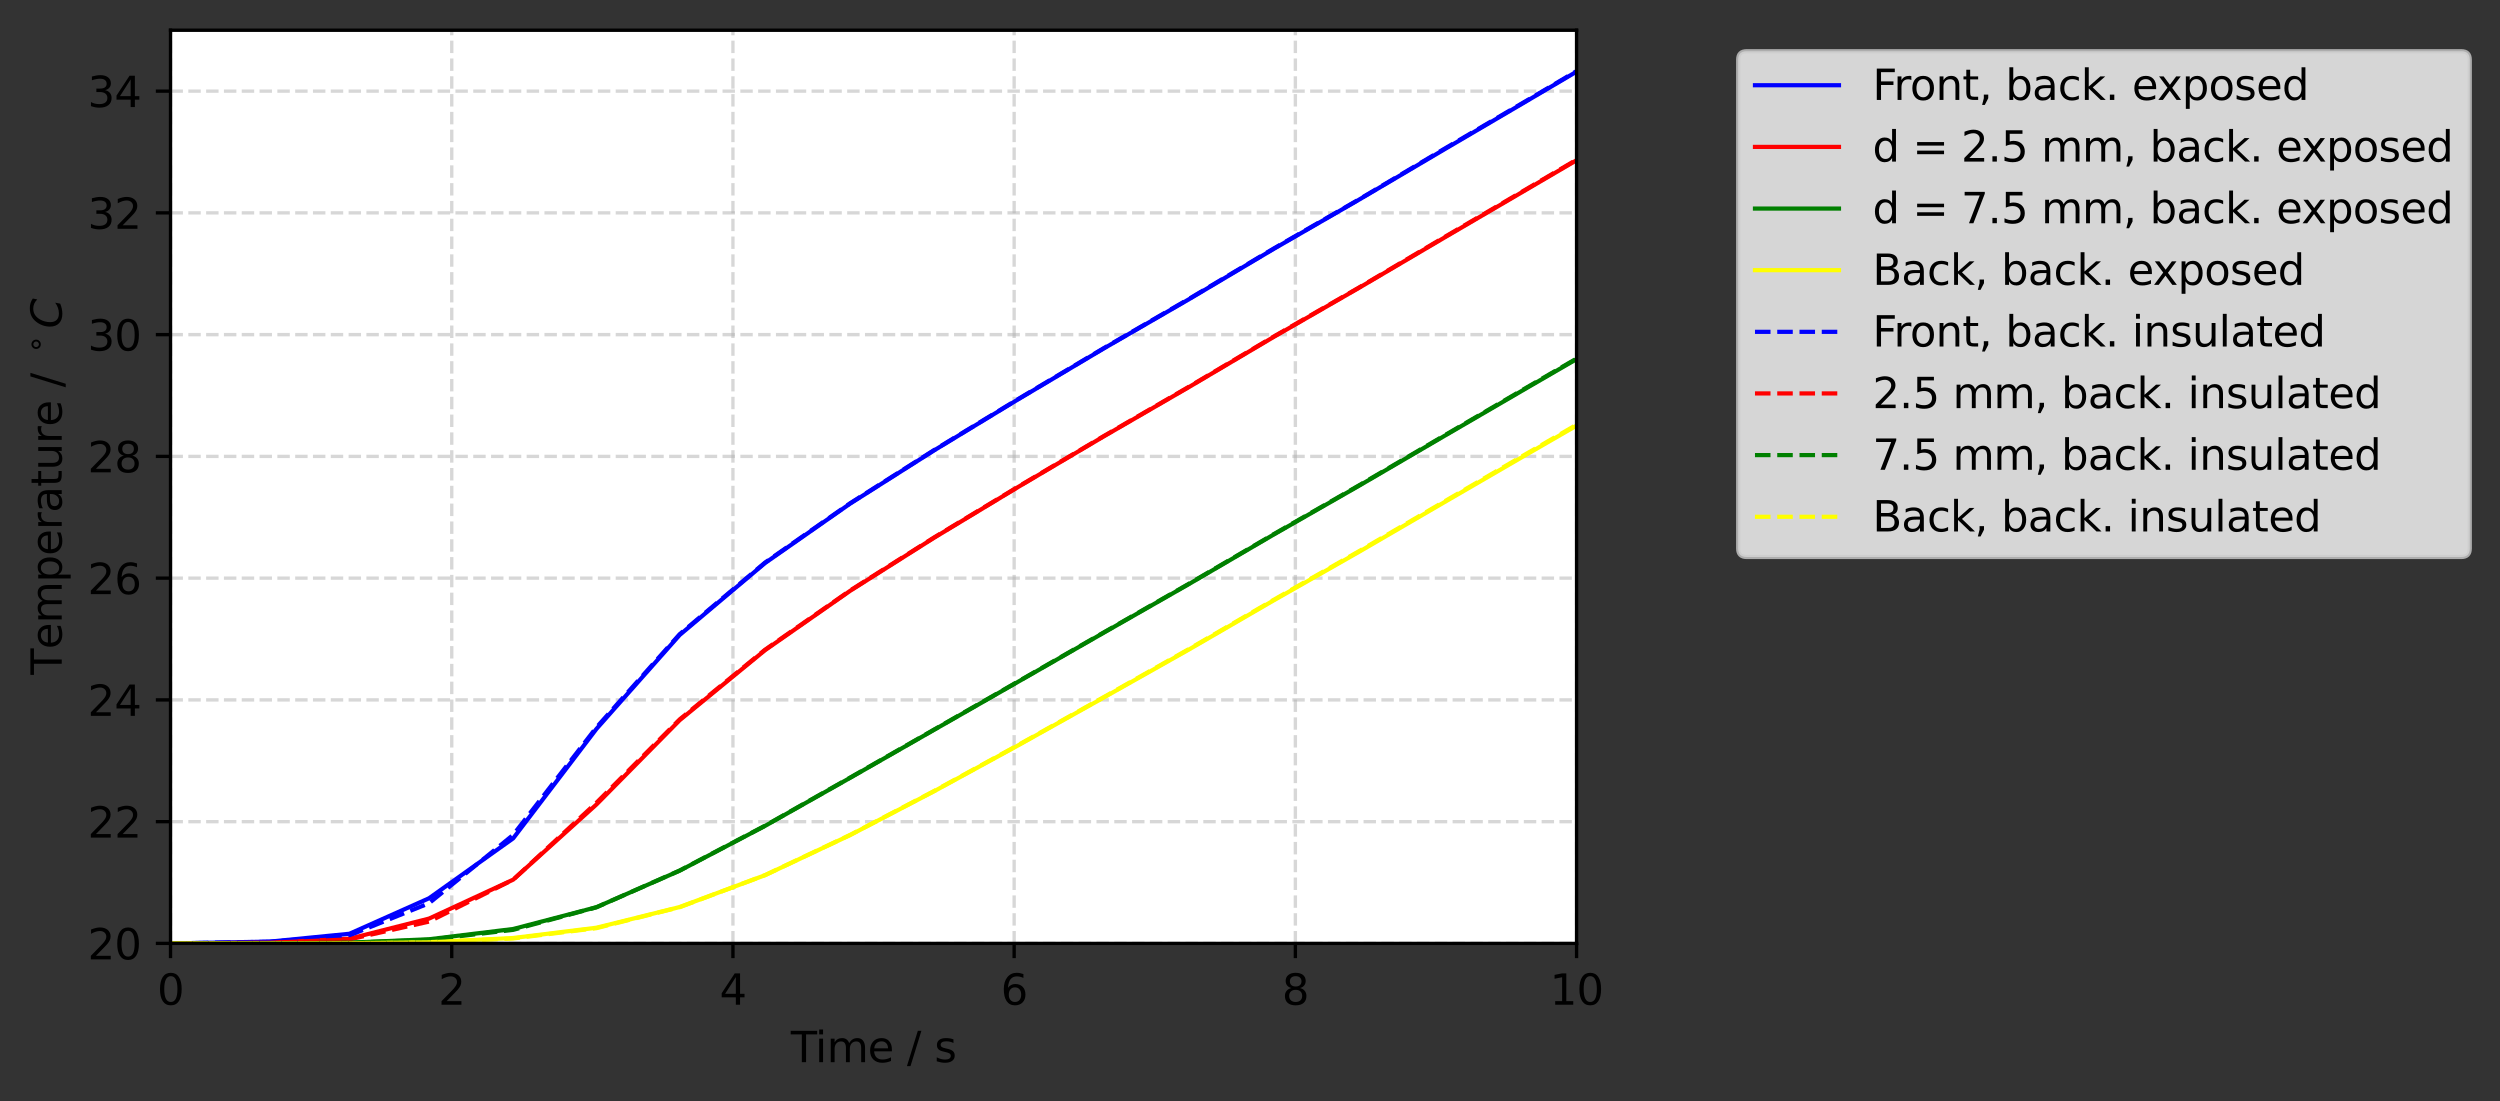 <?xml version="1.0" encoding="utf-8" standalone="no"?>
<!DOCTYPE svg PUBLIC "-//W3C//DTD SVG 1.1//EN"
  "http://www.w3.org/Graphics/SVG/1.1/DTD/svg11.dtd">
<svg height="262.196pt" version="1.1" viewBox="0 0 595.283 262.196" width="595.283pt" xmlns="http://www.w3.org/2000/svg" xmlns:xlink="http://www.w3.org/1999/xlink">
 <rect x="0" y="0" width="595.283" height="262.196" fill="#333333" stroke="none"/>
 <defs>
  <style type="text/css">*{stroke-linecap:butt;stroke-linejoin:round;}</style>
 </defs>
 <g id="figure_1">
  <g id="patch_1">
   <path d="M 0 262.196 
L 595.283 262.196 
L 595.283 0 
L 0 0 
z
" style="fill:none;"/>
  </g>
  <g id="axes_1">
   <g id="patch_2">
    <path d="M 40.603 224.64 
L 375.403 224.64 
L 375.403 7.2 
L 40.603 7.2 
z
" style="fill:#ffffff;"/>
   </g>
   <g id="matplotlib.axis_1">
    <g id="xtick_1">
     <g id="line2d_1">
      <path clip-path="url(#pbb35a863f5)" d="M 40.603 224.64 
L 40.603 7.2 
" style="fill:none;stroke:#b0b0b0;stroke-dasharray:2.96,1.28;stroke-dashoffset:0;stroke-opacity:0.5;stroke-width:0.8;"/>
     </g>
     <g id="line2d_2">
      <defs>
       <path d="M 0 0 
L 0 3.5 
" id="m1e51dae599" style="stroke:#000000;stroke-width:0.8;"/>
      </defs>
      <g>
       <use style="stroke:#000000;stroke-width:0.8;" x="40.603" xlink:href="#m1e51dae599" y="224.64"/>
      </g>
     </g>
     <g id="text_1">
      <!-- 0 -->
      <g transform="translate(37.422 239.238)scale(0.1 -0.1)">
       <defs>
        <path d="M 2034 4250 
Q 1547 4250 1301 3770 
Q 1056 3291 1056 2328 
Q 1056 1369 1301 889 
Q 1547 409 2034 409 
Q 2525 409 2770 889 
Q 3016 1369 3016 2328 
Q 3016 3291 2770 3770 
Q 2525 4250 2034 4250 
z
M 2034 4750 
Q 2819 4750 3233 4129 
Q 3647 3509 3647 2328 
Q 3647 1150 3233 529 
Q 2819 -91 2034 -91 
Q 1250 -91 836 529 
Q 422 1150 422 2328 
Q 422 3509 836 4129 
Q 1250 4750 2034 4750 
z
" id="DejaVuSans-30" transform="scale(0.016)"/>
       </defs>
       <use xlink:href="#DejaVuSans-30"/>
      </g>
     </g>
    </g>
    <g id="xtick_2">
     <g id="line2d_3">
      <path clip-path="url(#pbb35a863f5)" d="M 107.563 224.64 
L 107.563 7.2 
" style="fill:none;stroke:#b0b0b0;stroke-dasharray:2.96,1.28;stroke-dashoffset:0;stroke-opacity:0.5;stroke-width:0.8;"/>
     </g>
     <g id="line2d_4">
      <g>
       <use style="stroke:#000000;stroke-width:0.8;" x="107.563" xlink:href="#m1e51dae599" y="224.64"/>
      </g>
     </g>
     <g id="text_2">
      <!-- 2 -->
      <g transform="translate(104.382 239.238)scale(0.1 -0.1)">
       <defs>
        <path d="M 1228 531 
L 3431 531 
L 3431 0 
L 469 0 
L 469 531 
Q 828 903 1448 1529 
Q 2069 2156 2228 2338 
Q 2531 2678 2651 2914 
Q 2772 3150 2772 3378 
Q 2772 3750 2511 3984 
Q 2250 4219 1831 4219 
Q 1534 4219 1204 4116 
Q 875 4013 500 3803 
L 500 4441 
Q 881 4594 1212 4672 
Q 1544 4750 1819 4750 
Q 2544 4750 2975 4387 
Q 3406 4025 3406 3419 
Q 3406 3131 3298 2873 
Q 3191 2616 2906 2266 
Q 2828 2175 2409 1742 
Q 1991 1309 1228 531 
z
" id="DejaVuSans-32" transform="scale(0.016)"/>
       </defs>
       <use xlink:href="#DejaVuSans-32"/>
      </g>
     </g>
    </g>
    <g id="xtick_3">
     <g id="line2d_5">
      <path clip-path="url(#pbb35a863f5)" d="M 174.523 224.64 
L 174.523 7.2 
" style="fill:none;stroke:#b0b0b0;stroke-dasharray:2.96,1.28;stroke-dashoffset:0;stroke-opacity:0.5;stroke-width:0.8;"/>
     </g>
     <g id="line2d_6">
      <g>
       <use style="stroke:#000000;stroke-width:0.8;" x="174.523" xlink:href="#m1e51dae599" y="224.64"/>
      </g>
     </g>
     <g id="text_3">
      <!-- 4 -->
      <g transform="translate(171.342 239.238)scale(0.1 -0.1)">
       <defs>
        <path d="M 2419 4116 
L 825 1625 
L 2419 1625 
L 2419 4116 
z
M 2253 4666 
L 3047 4666 
L 3047 1625 
L 3713 1625 
L 3713 1100 
L 3047 1100 
L 3047 0 
L 2419 0 
L 2419 1100 
L 313 1100 
L 313 1709 
L 2253 4666 
z
" id="DejaVuSans-34" transform="scale(0.016)"/>
       </defs>
       <use xlink:href="#DejaVuSans-34"/>
      </g>
     </g>
    </g>
    <g id="xtick_4">
     <g id="line2d_7">
      <path clip-path="url(#pbb35a863f5)" d="M 241.483 224.64 
L 241.483 7.2 
" style="fill:none;stroke:#b0b0b0;stroke-dasharray:2.96,1.28;stroke-dashoffset:0;stroke-opacity:0.5;stroke-width:0.8;"/>
     </g>
     <g id="line2d_8">
      <g>
       <use style="stroke:#000000;stroke-width:0.8;" x="241.483" xlink:href="#m1e51dae599" y="224.64"/>
      </g>
     </g>
     <g id="text_4">
      <!-- 6 -->
      <g transform="translate(238.302 239.238)scale(0.1 -0.1)">
       <defs>
        <path d="M 2113 2584 
Q 1688 2584 1439 2293 
Q 1191 2003 1191 1497 
Q 1191 994 1439 701 
Q 1688 409 2113 409 
Q 2538 409 2786 701 
Q 3034 994 3034 1497 
Q 3034 2003 2786 2293 
Q 2538 2584 2113 2584 
z
M 3366 4563 
L 3366 3988 
Q 3128 4100 2886 4159 
Q 2644 4219 2406 4219 
Q 1781 4219 1451 3797 
Q 1122 3375 1075 2522 
Q 1259 2794 1537 2939 
Q 1816 3084 2150 3084 
Q 2853 3084 3261 2657 
Q 3669 2231 3669 1497 
Q 3669 778 3244 343 
Q 2819 -91 2113 -91 
Q 1303 -91 875 529 
Q 447 1150 447 2328 
Q 447 3434 972 4092 
Q 1497 4750 2381 4750 
Q 2619 4750 2861 4703 
Q 3103 4656 3366 4563 
z
" id="DejaVuSans-36" transform="scale(0.016)"/>
       </defs>
       <use xlink:href="#DejaVuSans-36"/>
      </g>
     </g>
    </g>
    <g id="xtick_5">
     <g id="line2d_9">
      <path clip-path="url(#pbb35a863f5)" d="M 308.443 224.64 
L 308.443 7.2 
" style="fill:none;stroke:#b0b0b0;stroke-dasharray:2.96,1.28;stroke-dashoffset:0;stroke-opacity:0.5;stroke-width:0.8;"/>
     </g>
     <g id="line2d_10">
      <g>
       <use style="stroke:#000000;stroke-width:0.8;" x="308.443" xlink:href="#m1e51dae599" y="224.64"/>
      </g>
     </g>
     <g id="text_5">
      <!-- 8 -->
      <g transform="translate(305.262 239.238)scale(0.1 -0.1)">
       <defs>
        <path d="M 2034 2216 
Q 1584 2216 1326 1975 
Q 1069 1734 1069 1313 
Q 1069 891 1326 650 
Q 1584 409 2034 409 
Q 2484 409 2743 651 
Q 3003 894 3003 1313 
Q 3003 1734 2745 1975 
Q 2488 2216 2034 2216 
z
M 1403 2484 
Q 997 2584 770 2862 
Q 544 3141 544 3541 
Q 544 4100 942 4425 
Q 1341 4750 2034 4750 
Q 2731 4750 3128 4425 
Q 3525 4100 3525 3541 
Q 3525 3141 3298 2862 
Q 3072 2584 2669 2484 
Q 3125 2378 3379 2068 
Q 3634 1759 3634 1313 
Q 3634 634 3220 271 
Q 2806 -91 2034 -91 
Q 1263 -91 848 271 
Q 434 634 434 1313 
Q 434 1759 690 2068 
Q 947 2378 1403 2484 
z
M 1172 3481 
Q 1172 3119 1398 2916 
Q 1625 2713 2034 2713 
Q 2441 2713 2670 2916 
Q 2900 3119 2900 3481 
Q 2900 3844 2670 4047 
Q 2441 4250 2034 4250 
Q 1625 4250 1398 4047 
Q 1172 3844 1172 3481 
z
" id="DejaVuSans-38" transform="scale(0.016)"/>
       </defs>
       <use xlink:href="#DejaVuSans-38"/>
      </g>
     </g>
    </g>
    <g id="xtick_6">
     <g id="line2d_11">
      <path clip-path="url(#pbb35a863f5)" d="M 375.403 224.64 
L 375.403 7.2 
" style="fill:none;stroke:#b0b0b0;stroke-dasharray:2.96,1.28;stroke-dashoffset:0;stroke-opacity:0.5;stroke-width:0.8;"/>
     </g>
     <g id="line2d_12">
      <g>
       <use style="stroke:#000000;stroke-width:0.8;" x="375.403" xlink:href="#m1e51dae599" y="224.64"/>
      </g>
     </g>
     <g id="text_6">
      <!-- 10 -->
      <g transform="translate(369.041 239.238)scale(0.1 -0.1)">
       <defs>
        <path d="M 794 531 
L 1825 531 
L 1825 4091 
L 703 3866 
L 703 4441 
L 1819 4666 
L 2450 4666 
L 2450 531 
L 3481 531 
L 3481 0 
L 794 0 
L 794 531 
z
" id="DejaVuSans-31" transform="scale(0.016)"/>
       </defs>
       <use xlink:href="#DejaVuSans-31"/>
       <use x="63.623" xlink:href="#DejaVuSans-30"/>
      </g>
     </g>
    </g>
    <g id="text_7">
     <!-- Time / s -->
     <g transform="translate(188.302 252.917)scale(0.1 -0.1)">
      <defs>
       <path d="M -19 4666 
L 3928 4666 
L 3928 4134 
L 2272 4134 
L 2272 0 
L 1638 0 
L 1638 4134 
L -19 4134 
L -19 4666 
z
" id="DejaVuSans-54" transform="scale(0.016)"/>
       <path d="M 603 3500 
L 1178 3500 
L 1178 0 
L 603 0 
L 603 3500 
z
M 603 4863 
L 1178 4863 
L 1178 4134 
L 603 4134 
L 603 4863 
z
" id="DejaVuSans-69" transform="scale(0.016)"/>
       <path d="M 3328 2828 
Q 3544 3216 3844 3400 
Q 4144 3584 4550 3584 
Q 5097 3584 5394 3201 
Q 5691 2819 5691 2113 
L 5691 0 
L 5113 0 
L 5113 2094 
Q 5113 2597 4934 2840 
Q 4756 3084 4391 3084 
Q 3944 3084 3684 2787 
Q 3425 2491 3425 1978 
L 3425 0 
L 2847 0 
L 2847 2094 
Q 2847 2600 2669 2842 
Q 2491 3084 2119 3084 
Q 1678 3084 1418 2786 
Q 1159 2488 1159 1978 
L 1159 0 
L 581 0 
L 581 3500 
L 1159 3500 
L 1159 2956 
Q 1356 3278 1631 3431 
Q 1906 3584 2284 3584 
Q 2666 3584 2933 3390 
Q 3200 3197 3328 2828 
z
" id="DejaVuSans-6d" transform="scale(0.016)"/>
       <path d="M 3597 1894 
L 3597 1613 
L 953 1613 
Q 991 1019 1311 708 
Q 1631 397 2203 397 
Q 2534 397 2845 478 
Q 3156 559 3463 722 
L 3463 178 
Q 3153 47 2828 -22 
Q 2503 -91 2169 -91 
Q 1331 -91 842 396 
Q 353 884 353 1716 
Q 353 2575 817 3079 
Q 1281 3584 2069 3584 
Q 2775 3584 3186 3129 
Q 3597 2675 3597 1894 
z
M 3022 2063 
Q 3016 2534 2758 2815 
Q 2500 3097 2075 3097 
Q 1594 3097 1305 2825 
Q 1016 2553 972 2059 
L 3022 2063 
z
" id="DejaVuSans-65" transform="scale(0.016)"/>
       <path id="DejaVuSans-20" transform="scale(0.016)"/>
       <path d="M 1625 4666 
L 2156 4666 
L 531 -594 
L 0 -594 
L 1625 4666 
z
" id="DejaVuSans-2f" transform="scale(0.016)"/>
       <path d="M 2834 3397 
L 2834 2853 
Q 2591 2978 2328 3040 
Q 2066 3103 1784 3103 
Q 1356 3103 1142 2972 
Q 928 2841 928 2578 
Q 928 2378 1081 2264 
Q 1234 2150 1697 2047 
L 1894 2003 
Q 2506 1872 2764 1633 
Q 3022 1394 3022 966 
Q 3022 478 2636 193 
Q 2250 -91 1575 -91 
Q 1294 -91 989 -36 
Q 684 19 347 128 
L 347 722 
Q 666 556 975 473 
Q 1284 391 1588 391 
Q 1994 391 2212 530 
Q 2431 669 2431 922 
Q 2431 1156 2273 1281 
Q 2116 1406 1581 1522 
L 1381 1569 
Q 847 1681 609 1914 
Q 372 2147 372 2553 
Q 372 3047 722 3315 
Q 1072 3584 1716 3584 
Q 2034 3584 2315 3537 
Q 2597 3491 2834 3397 
z
" id="DejaVuSans-73" transform="scale(0.016)"/>
      </defs>
      <use xlink:href="#DejaVuSans-54"/>
      <use x="57.959" xlink:href="#DejaVuSans-69"/>
      <use x="85.742" xlink:href="#DejaVuSans-6d"/>
      <use x="183.154" xlink:href="#DejaVuSans-65"/>
      <use x="244.678" xlink:href="#DejaVuSans-20"/>
      <use x="276.465" xlink:href="#DejaVuSans-2f"/>
      <use x="310.156" xlink:href="#DejaVuSans-20"/>
      <use x="341.943" xlink:href="#DejaVuSans-73"/>
     </g>
    </g>
   </g>
   <g id="matplotlib.axis_2">
    <g id="ytick_1">
     <g id="line2d_13">
      <path clip-path="url(#pbb35a863f5)" d="M 40.603 224.64 
L 375.403 224.64 
" style="fill:none;stroke:#b0b0b0;stroke-dasharray:2.96,1.28;stroke-dashoffset:0;stroke-opacity:0.5;stroke-width:0.8;"/>
     </g>
     <g id="line2d_14">
      <defs>
       <path d="M 0 0 
L -3.5 0 
" id="m63e947c298" style="stroke:#000000;stroke-width:0.8;"/>
      </defs>
      <g>
       <use style="stroke:#000000;stroke-width:0.8;" x="40.603" xlink:href="#m63e947c298" y="224.64"/>
      </g>
     </g>
     <g id="text_8">
      <!-- 20 -->
      <g transform="translate(20.878 228.439)scale(0.1 -0.1)">
       <use xlink:href="#DejaVuSans-32"/>
       <use x="63.623" xlink:href="#DejaVuSans-30"/>
      </g>
     </g>
    </g>
    <g id="ytick_2">
     <g id="line2d_15">
      <path clip-path="url(#pbb35a863f5)" d="M 40.603 195.648 
L 375.403 195.648 
" style="fill:none;stroke:#b0b0b0;stroke-dasharray:2.96,1.28;stroke-dashoffset:0;stroke-opacity:0.5;stroke-width:0.8;"/>
     </g>
     <g id="line2d_16">
      <g>
       <use style="stroke:#000000;stroke-width:0.8;" x="40.603" xlink:href="#m63e947c298" y="195.648"/>
      </g>
     </g>
     <g id="text_9">
      <!-- 22 -->
      <g transform="translate(20.878 199.447)scale(0.1 -0.1)">
       <use xlink:href="#DejaVuSans-32"/>
       <use x="63.623" xlink:href="#DejaVuSans-32"/>
      </g>
     </g>
    </g>
    <g id="ytick_3">
     <g id="line2d_17">
      <path clip-path="url(#pbb35a863f5)" d="M 40.603 166.656 
L 375.403 166.656 
" style="fill:none;stroke:#b0b0b0;stroke-dasharray:2.96,1.28;stroke-dashoffset:0;stroke-opacity:0.5;stroke-width:0.8;"/>
     </g>
     <g id="line2d_18">
      <g>
       <use style="stroke:#000000;stroke-width:0.8;" x="40.603" xlink:href="#m63e947c298" y="166.656"/>
      </g>
     </g>
     <g id="text_10">
      <!-- 24 -->
      <g transform="translate(20.878 170.455)scale(0.1 -0.1)">
       <use xlink:href="#DejaVuSans-32"/>
       <use x="63.623" xlink:href="#DejaVuSans-34"/>
      </g>
     </g>
    </g>
    <g id="ytick_4">
     <g id="line2d_19">
      <path clip-path="url(#pbb35a863f5)" d="M 40.603 137.664 
L 375.403 137.664 
" style="fill:none;stroke:#b0b0b0;stroke-dasharray:2.96,1.28;stroke-dashoffset:0;stroke-opacity:0.5;stroke-width:0.8;"/>
     </g>
     <g id="line2d_20">
      <g>
       <use style="stroke:#000000;stroke-width:0.8;" x="40.603" xlink:href="#m63e947c298" y="137.664"/>
      </g>
     </g>
     <g id="text_11">
      <!-- 26 -->
      <g transform="translate(20.878 141.463)scale(0.1 -0.1)">
       <use xlink:href="#DejaVuSans-32"/>
       <use x="63.623" xlink:href="#DejaVuSans-36"/>
      </g>
     </g>
    </g>
    <g id="ytick_5">
     <g id="line2d_21">
      <path clip-path="url(#pbb35a863f5)" d="M 40.603 108.672 
L 375.403 108.672 
" style="fill:none;stroke:#b0b0b0;stroke-dasharray:2.96,1.28;stroke-dashoffset:0;stroke-opacity:0.5;stroke-width:0.8;"/>
     </g>
     <g id="line2d_22">
      <g>
       <use style="stroke:#000000;stroke-width:0.8;" x="40.603" xlink:href="#m63e947c298" y="108.672"/>
      </g>
     </g>
     <g id="text_12">
      <!-- 28 -->
      <g transform="translate(20.878 112.471)scale(0.1 -0.1)">
       <use xlink:href="#DejaVuSans-32"/>
       <use x="63.623" xlink:href="#DejaVuSans-38"/>
      </g>
     </g>
    </g>
    <g id="ytick_6">
     <g id="line2d_23">
      <path clip-path="url(#pbb35a863f5)" d="M 40.603 79.68 
L 375.403 79.68 
" style="fill:none;stroke:#b0b0b0;stroke-dasharray:2.96,1.28;stroke-dashoffset:0;stroke-opacity:0.5;stroke-width:0.8;"/>
     </g>
     <g id="line2d_24">
      <g>
       <use style="stroke:#000000;stroke-width:0.8;" x="40.603" xlink:href="#m63e947c298" y="79.68"/>
      </g>
     </g>
     <g id="text_13">
      <!-- 30 -->
      <g transform="translate(20.878 83.479)scale(0.1 -0.1)">
       <defs>
        <path d="M 2597 2516 
Q 3050 2419 3304 2112 
Q 3559 1806 3559 1356 
Q 3559 666 3084 287 
Q 2609 -91 1734 -91 
Q 1441 -91 1130 -33 
Q 819 25 488 141 
L 488 750 
Q 750 597 1062 519 
Q 1375 441 1716 441 
Q 2309 441 2620 675 
Q 2931 909 2931 1356 
Q 2931 1769 2642 2001 
Q 2353 2234 1838 2234 
L 1294 2234 
L 1294 2753 
L 1863 2753 
Q 2328 2753 2575 2939 
Q 2822 3125 2822 3475 
Q 2822 3834 2567 4026 
Q 2313 4219 1838 4219 
Q 1578 4219 1281 4162 
Q 984 4106 628 3988 
L 628 4550 
Q 988 4650 1302 4700 
Q 1616 4750 1894 4750 
Q 2613 4750 3031 4423 
Q 3450 4097 3450 3541 
Q 3450 3153 3228 2886 
Q 3006 2619 2597 2516 
z
" id="DejaVuSans-33" transform="scale(0.016)"/>
       </defs>
       <use xlink:href="#DejaVuSans-33"/>
       <use x="63.623" xlink:href="#DejaVuSans-30"/>
      </g>
     </g>
    </g>
    <g id="ytick_7">
     <g id="line2d_25">
      <path clip-path="url(#pbb35a863f5)" d="M 40.603 50.688 
L 375.403 50.688 
" style="fill:none;stroke:#b0b0b0;stroke-dasharray:2.96,1.28;stroke-dashoffset:0;stroke-opacity:0.5;stroke-width:0.8;"/>
     </g>
     <g id="line2d_26">
      <g>
       <use style="stroke:#000000;stroke-width:0.8;" x="40.603" xlink:href="#m63e947c298" y="50.688"/>
      </g>
     </g>
     <g id="text_14">
      <!-- 32 -->
      <g transform="translate(20.878 54.487)scale(0.1 -0.1)">
       <use xlink:href="#DejaVuSans-33"/>
       <use x="63.623" xlink:href="#DejaVuSans-32"/>
      </g>
     </g>
    </g>
    <g id="ytick_8">
     <g id="line2d_27">
      <path clip-path="url(#pbb35a863f5)" d="M 40.603 21.696 
L 375.403 21.696 
" style="fill:none;stroke:#b0b0b0;stroke-dasharray:2.96,1.28;stroke-dashoffset:0;stroke-opacity:0.5;stroke-width:0.8;"/>
     </g>
     <g id="line2d_28">
      <g>
       <use style="stroke:#000000;stroke-width:0.8;" x="40.603" xlink:href="#m63e947c298" y="21.696"/>
      </g>
     </g>
     <g id="text_15">
      <!-- 34 -->
      <g transform="translate(20.878 25.495)scale(0.1 -0.1)">
       <use xlink:href="#DejaVuSans-33"/>
       <use x="63.623" xlink:href="#DejaVuSans-34"/>
      </g>
     </g>
    </g>
    <g id="text_16">
     <!-- Temperature / $^\circ C$ -->
     <g transform="translate(14.778 160.67)rotate(-90)scale(0.1 -0.1)">
      <defs>
       <path d="M 1159 525 
L 1159 -1331 
L 581 -1331 
L 581 3500 
L 1159 3500 
L 1159 2969 
Q 1341 3281 1617 3432 
Q 1894 3584 2278 3584 
Q 2916 3584 3314 3078 
Q 3713 2572 3713 1747 
Q 3713 922 3314 415 
Q 2916 -91 2278 -91 
Q 1894 -91 1617 61 
Q 1341 213 1159 525 
z
M 3116 1747 
Q 3116 2381 2855 2742 
Q 2594 3103 2138 3103 
Q 1681 3103 1420 2742 
Q 1159 2381 1159 1747 
Q 1159 1113 1420 752 
Q 1681 391 2138 391 
Q 2594 391 2855 752 
Q 3116 1113 3116 1747 
z
" id="DejaVuSans-70" transform="scale(0.016)"/>
       <path d="M 2631 2963 
Q 2534 3019 2420 3045 
Q 2306 3072 2169 3072 
Q 1681 3072 1420 2755 
Q 1159 2438 1159 1844 
L 1159 0 
L 581 0 
L 581 3500 
L 1159 3500 
L 1159 2956 
Q 1341 3275 1631 3429 
Q 1922 3584 2338 3584 
Q 2397 3584 2469 3576 
Q 2541 3569 2628 3553 
L 2631 2963 
z
" id="DejaVuSans-72" transform="scale(0.016)"/>
       <path d="M 2194 1759 
Q 1497 1759 1228 1600 
Q 959 1441 959 1056 
Q 959 750 1161 570 
Q 1363 391 1709 391 
Q 2188 391 2477 730 
Q 2766 1069 2766 1631 
L 2766 1759 
L 2194 1759 
z
M 3341 1997 
L 3341 0 
L 2766 0 
L 2766 531 
Q 2569 213 2275 61 
Q 1981 -91 1556 -91 
Q 1019 -91 701 211 
Q 384 513 384 1019 
Q 384 1609 779 1909 
Q 1175 2209 1959 2209 
L 2766 2209 
L 2766 2266 
Q 2766 2663 2505 2880 
Q 2244 3097 1772 3097 
Q 1472 3097 1187 3025 
Q 903 2953 641 2809 
L 641 3341 
Q 956 3463 1253 3523 
Q 1550 3584 1831 3584 
Q 2591 3584 2966 3190 
Q 3341 2797 3341 1997 
z
" id="DejaVuSans-61" transform="scale(0.016)"/>
       <path d="M 1172 4494 
L 1172 3500 
L 2356 3500 
L 2356 3053 
L 1172 3053 
L 1172 1153 
Q 1172 725 1289 603 
Q 1406 481 1766 481 
L 2356 481 
L 2356 0 
L 1766 0 
Q 1100 0 847 248 
Q 594 497 594 1153 
L 594 3053 
L 172 3053 
L 172 3500 
L 594 3500 
L 594 4494 
L 1172 4494 
z
" id="DejaVuSans-74" transform="scale(0.016)"/>
       <path d="M 544 1381 
L 544 3500 
L 1119 3500 
L 1119 1403 
Q 1119 906 1312 657 
Q 1506 409 1894 409 
Q 2359 409 2629 706 
Q 2900 1003 2900 1516 
L 2900 3500 
L 3475 3500 
L 3475 0 
L 2900 0 
L 2900 538 
Q 2691 219 2414 64 
Q 2138 -91 1772 -91 
Q 1169 -91 856 284 
Q 544 659 544 1381 
z
M 1991 3584 
L 1991 3584 
z
" id="DejaVuSans-75" transform="scale(0.016)"/>
       <path d="M 2000 2619 
Q 1750 2619 1578 2445 
Q 1406 2272 1406 2022 
Q 1406 1775 1578 1605 
Q 1750 1435 2000 1435 
Q 2250 1435 2422 1605 
Q 2594 1775 2594 2022 
Q 2594 2269 2420 2444 
Q 2247 2619 2000 2619 
z
M 2000 3022 
Q 2200 3022 2384 2945 
Q 2569 2869 2703 2725 
Q 2847 2585 2919 2406 
Q 2991 2228 2991 2022 
Q 2991 1610 2702 1324 
Q 2413 1038 1994 1038 
Q 1572 1038 1290 1319 
Q 1009 1600 1009 2022 
Q 1009 2441 1296 2731 
Q 1584 3022 2000 3022 
z
" id="DejaVuSans-2218" transform="scale(0.016)"/>
       <path d="M 4447 4306 
L 4319 3641 
Q 4019 3944 3683 4091 
Q 3347 4238 2956 4238 
Q 2422 4238 2017 3981 
Q 1613 3725 1319 3200 
Q 1131 2863 1032 2486 
Q 934 2109 934 1728 
Q 934 1091 1264 756 
Q 1594 422 2222 422 
Q 2656 422 3056 561 
Q 3456 700 3834 978 
L 3688 231 
Q 3316 72 2936 -9 
Q 2556 -91 2175 -91 
Q 1278 -91 773 396 
Q 269 884 269 1753 
Q 269 2309 461 2846 
Q 653 3384 1013 3828 
Q 1394 4300 1883 4525 
Q 2372 4750 3022 4750 
Q 3422 4750 3780 4639 
Q 4138 4528 4447 4306 
z
" id="DejaVuSans-Oblique-43" transform="scale(0.016)"/>
      </defs>
      <use transform="translate(0 0.781)" xlink:href="#DejaVuSans-54"/>
      <use transform="translate(61.084 0.781)" xlink:href="#DejaVuSans-65"/>
      <use transform="translate(122.607 0.781)" xlink:href="#DejaVuSans-6d"/>
      <use transform="translate(220.02 0.781)" xlink:href="#DejaVuSans-70"/>
      <use transform="translate(283.496 0.781)" xlink:href="#DejaVuSans-65"/>
      <use transform="translate(345.02 0.781)" xlink:href="#DejaVuSans-72"/>
      <use transform="translate(386.133 0.781)" xlink:href="#DejaVuSans-61"/>
      <use transform="translate(447.412 0.781)" xlink:href="#DejaVuSans-74"/>
      <use transform="translate(486.621 0.781)" xlink:href="#DejaVuSans-75"/>
      <use transform="translate(550 0.781)" xlink:href="#DejaVuSans-72"/>
      <use transform="translate(591.113 0.781)" xlink:href="#DejaVuSans-65"/>
      <use transform="translate(652.637 0.781)" xlink:href="#DejaVuSans-20"/>
      <use transform="translate(684.424 0.781)" xlink:href="#DejaVuSans-2f"/>
      <use transform="translate(718.115 0.781)" xlink:href="#DejaVuSans-20"/>
      <use transform="translate(764.497 39.062)scale(0.7)" xlink:href="#DejaVuSans-2218"/>
      <use transform="translate(824.688 0.781)" xlink:href="#DejaVuSans-Oblique-43"/>
     </g>
    </g>
   </g>
   <g id="line2d_29">
    <path clip-path="url(#pbb35a863f5)" d="M 40.603 224.64 
L 64.277 224.205 
L 83.216 222.338 
L 102.155 213.888 
L 122.195 199.621 
L 142.021 173.563 
L 161.83 151.202 
L 182.161 134.072 
L 202.431 119.915 
L 222.347 107.29 
L 242.416 95.1 
L 262.639 83.081 
L 283.198 71.201 
L 303.218 59.305 
L 323.609 47.539 
L 343.837 35.614 
L 363.576 24.032 
L 383.314 12.389 
" style="fill:none;stroke:#0000ff;stroke-linecap:square;"/>
   </g>
   <g id="line2d_30">
    <path clip-path="url(#pbb35a863f5)" d="M 40.603 224.64 
L 64.277 224.462 
L 83.216 223.522 
L 102.155 218.727 
L 122.195 209.458 
L 142.021 191.557 
L 161.83 171.498 
L 182.161 154.821 
L 202.431 140.683 
L 222.347 128.09 
L 242.416 115.97 
L 262.639 104.016 
L 283.198 92.11 
L 303.218 80.268 
L 323.609 68.533 
L 343.837 56.626 
L 363.576 45.082 
L 383.314 33.515 
" style="fill:none;stroke:#ff0000;stroke-linecap:square;"/>
   </g>
   <g id="line2d_31">
    <path clip-path="url(#pbb35a863f5)" d="M 40.603 224.64 
L 64.277 224.622 
L 83.216 224.464 
L 102.155 223.649 
L 122.195 221.202 
L 142.021 216.014 
L 161.83 207.327 
L 182.161 196.665 
L 202.431 185.211 
L 222.347 173.822 
L 242.416 162.343 
L 262.639 150.758 
L 283.198 139.016 
L 303.218 127.322 
L 323.609 115.661 
L 343.837 103.852 
L 363.576 92.364 
L 383.314 80.924 
" style="fill:none;stroke:#008000;stroke-linecap:square;"/>
   </g>
   <g id="line2d_32">
    <path clip-path="url(#pbb35a863f5)" d="M 40.603 224.64 
L 64.277 224.637 
L 83.216 224.591 
L 102.155 224.341 
L 122.195 223.347 
L 142.021 220.899 
L 161.83 215.978 
L 182.161 208.396 
L 202.431 198.844 
L 222.347 188.451 
L 242.416 177.492 
L 262.639 166.188 
L 283.198 154.602 
L 303.218 142.995 
L 323.609 131.391 
L 343.837 119.628 
L 363.576 108.174 
L 383.314 96.773 
" style="fill:none;stroke:#ffff00;stroke-linecap:square;"/>
   </g>
   <g id="line2d_33">
    <path clip-path="url(#pbb35a863f5)" d="M 40.603 224.64 
L 64.277 224.239 
L 83.216 222.727 
L 102.155 215.075 
L 122.195 198.8 
L 142.021 173.204 
L 161.83 151.011 
L 182.161 133.956 
L 202.431 119.827 
L 222.347 107.214 
L 242.416 95.027 
L 262.639 83.007 
L 283.198 71.111 
L 303.218 59.214 
L 323.609 47.469 
L 343.837 35.474 
L 363.576 23.922 
L 383.314 12.254 
" style="fill:none;stroke:#0000ff;stroke-dasharray:3.7,1.6;stroke-dashoffset:0;"/>
   </g>
   <g id="line2d_34">
    <path clip-path="url(#pbb35a863f5)" d="M 40.603 224.64 
L 64.277 224.473 
L 83.216 223.685 
L 102.155 219.448 
L 122.195 209.469 
L 142.021 191.134 
L 161.83 171.3 
L 182.161 154.705 
L 202.431 140.596 
L 222.347 128.017 
L 242.416 115.901 
L 262.639 103.94 
L 283.198 92.03 
L 303.218 80.177 
L 323.609 68.454 
L 343.837 56.511 
L 363.576 44.958 
L 383.314 33.392 
" style="fill:none;stroke:#ff0000;stroke-dasharray:3.7,1.6;stroke-dashoffset:0;"/>
   </g>
   <g id="line2d_35">
    <path clip-path="url(#pbb35a863f5)" d="M 40.603 224.64 
L 64.277 224.623 
L 83.216 224.484 
L 102.155 223.778 
L 122.195 221.412 
L 142.021 216.04 
L 161.83 207.289 
L 182.161 196.612 
L 202.431 185.153 
L 222.347 173.761 
L 242.416 162.277 
L 262.639 150.685 
L 283.198 138.936 
L 303.218 127.232 
L 323.609 115.562 
L 343.837 103.742 
L 363.576 92.235 
L 383.314 80.783 
" style="fill:none;stroke:#008000;stroke-dasharray:3.7,1.6;stroke-dashoffset:0;"/>
   </g>
   <g id="line2d_36">
    <path clip-path="url(#pbb35a863f5)" d="M 40.603 224.64 
L 64.277 224.637 
L 83.216 224.596 
L 102.155 224.379 
L 122.195 223.466 
L 142.021 221.01 
L 161.83 216.02 
L 182.161 208.385 
L 202.431 198.8 
L 222.347 188.385 
L 242.416 177.408 
L 262.639 166.088 
L 283.198 154.484 
L 303.218 142.859 
L 323.609 131.235 
L 343.837 119.452 
L 363.576 107.974 
L 383.314 96.548 
" style="fill:none;stroke:#ffff00;stroke-dasharray:3.7,1.6;stroke-dashoffset:0;"/>
   </g>
   <g id="patch_3">
    <path d="M 40.603 224.64 
L 40.603 7.2 
" style="fill:none;stroke:#000000;stroke-linecap:square;stroke-linejoin:miter;stroke-width:0.8;"/>
   </g>
   <g id="patch_4">
    <path d="M 375.403 224.64 
L 375.403 7.2 
" style="fill:none;stroke:#000000;stroke-linecap:square;stroke-linejoin:miter;stroke-width:0.8;"/>
   </g>
   <g id="patch_5">
    <path d="M 40.603 224.64 
L 375.403 224.64 
" style="fill:none;stroke:#000000;stroke-linecap:square;stroke-linejoin:miter;stroke-width:0.8;"/>
   </g>
   <g id="patch_6">
    <path d="M 40.603 7.2 
L 375.403 7.2 
" style="fill:none;stroke:#000000;stroke-linecap:square;stroke-linejoin:miter;stroke-width:0.8;"/>
   </g>
   <g id="legend_1">
    <g id="patch_7">
     <path d="M 415.883 132.625 
L 586.083 132.625 
Q 588.083 132.625 588.083 130.625 
L 588.083 14.2 
Q 588.083 12.2 586.083 12.2 
L 415.883 12.2 
Q 413.883 12.2 413.883 14.2 
L 413.883 130.625 
Q 413.883 132.625 415.883 132.625 
z
" style="fill:#ffffff;opacity:0.8;stroke:#cccccc;stroke-linejoin:miter;"/>
    </g>
    <g id="line2d_37">
     <path d="M 417.883 20.298 
L 437.883 20.298 
" style="fill:none;stroke:#0000ff;stroke-linecap:square;"/>
    </g>
    <g id="line2d_38"/>
    <g id="text_17">
     <!-- Front, back. exposed -->
     <g transform="translate(445.883 23.798)scale(0.1 -0.1)">
      <defs>
       <path d="M 628 4666 
L 3309 4666 
L 3309 4134 
L 1259 4134 
L 1259 2759 
L 3109 2759 
L 3109 2228 
L 1259 2228 
L 1259 0 
L 628 0 
L 628 4666 
z
" id="DejaVuSans-46" transform="scale(0.016)"/>
       <path d="M 1959 3097 
Q 1497 3097 1228 2736 
Q 959 2375 959 1747 
Q 959 1119 1226 758 
Q 1494 397 1959 397 
Q 2419 397 2687 759 
Q 2956 1122 2956 1747 
Q 2956 2369 2687 2733 
Q 2419 3097 1959 3097 
z
M 1959 3584 
Q 2709 3584 3137 3096 
Q 3566 2609 3566 1747 
Q 3566 888 3137 398 
Q 2709 -91 1959 -91 
Q 1206 -91 779 398 
Q 353 888 353 1747 
Q 353 2609 779 3096 
Q 1206 3584 1959 3584 
z
" id="DejaVuSans-6f" transform="scale(0.016)"/>
       <path d="M 3513 2113 
L 3513 0 
L 2938 0 
L 2938 2094 
Q 2938 2591 2744 2837 
Q 2550 3084 2163 3084 
Q 1697 3084 1428 2787 
Q 1159 2491 1159 1978 
L 1159 0 
L 581 0 
L 581 3500 
L 1159 3500 
L 1159 2956 
Q 1366 3272 1645 3428 
Q 1925 3584 2291 3584 
Q 2894 3584 3203 3211 
Q 3513 2838 3513 2113 
z
" id="DejaVuSans-6e" transform="scale(0.016)"/>
       <path d="M 750 794 
L 1409 794 
L 1409 256 
L 897 -744 
L 494 -744 
L 750 256 
L 750 794 
z
" id="DejaVuSans-2c" transform="scale(0.016)"/>
       <path d="M 3116 1747 
Q 3116 2381 2855 2742 
Q 2594 3103 2138 3103 
Q 1681 3103 1420 2742 
Q 1159 2381 1159 1747 
Q 1159 1113 1420 752 
Q 1681 391 2138 391 
Q 2594 391 2855 752 
Q 3116 1113 3116 1747 
z
M 1159 2969 
Q 1341 3281 1617 3432 
Q 1894 3584 2278 3584 
Q 2916 3584 3314 3078 
Q 3713 2572 3713 1747 
Q 3713 922 3314 415 
Q 2916 -91 2278 -91 
Q 1894 -91 1617 61 
Q 1341 213 1159 525 
L 1159 0 
L 581 0 
L 581 4863 
L 1159 4863 
L 1159 2969 
z
" id="DejaVuSans-62" transform="scale(0.016)"/>
       <path d="M 3122 3366 
L 3122 2828 
Q 2878 2963 2633 3030 
Q 2388 3097 2138 3097 
Q 1578 3097 1268 2742 
Q 959 2388 959 1747 
Q 959 1106 1268 751 
Q 1578 397 2138 397 
Q 2388 397 2633 464 
Q 2878 531 3122 666 
L 3122 134 
Q 2881 22 2623 -34 
Q 2366 -91 2075 -91 
Q 1284 -91 818 406 
Q 353 903 353 1747 
Q 353 2603 823 3093 
Q 1294 3584 2113 3584 
Q 2378 3584 2631 3529 
Q 2884 3475 3122 3366 
z
" id="DejaVuSans-63" transform="scale(0.016)"/>
       <path d="M 581 4863 
L 1159 4863 
L 1159 1991 
L 2875 3500 
L 3609 3500 
L 1753 1863 
L 3688 0 
L 2938 0 
L 1159 1709 
L 1159 0 
L 581 0 
L 581 4863 
z
" id="DejaVuSans-6b" transform="scale(0.016)"/>
       <path d="M 684 794 
L 1344 794 
L 1344 0 
L 684 0 
L 684 794 
z
" id="DejaVuSans-2e" transform="scale(0.016)"/>
       <path d="M 3513 3500 
L 2247 1797 
L 3578 0 
L 2900 0 
L 1881 1375 
L 863 0 
L 184 0 
L 1544 1831 
L 300 3500 
L 978 3500 
L 1906 2253 
L 2834 3500 
L 3513 3500 
z
" id="DejaVuSans-78" transform="scale(0.016)"/>
       <path d="M 2906 2969 
L 2906 4863 
L 3481 4863 
L 3481 0 
L 2906 0 
L 2906 525 
Q 2725 213 2448 61 
Q 2172 -91 1784 -91 
Q 1150 -91 751 415 
Q 353 922 353 1747 
Q 353 2572 751 3078 
Q 1150 3584 1784 3584 
Q 2172 3584 2448 3432 
Q 2725 3281 2906 2969 
z
M 947 1747 
Q 947 1113 1208 752 
Q 1469 391 1925 391 
Q 2381 391 2643 752 
Q 2906 1113 2906 1747 
Q 2906 2381 2643 2742 
Q 2381 3103 1925 3103 
Q 1469 3103 1208 2742 
Q 947 2381 947 1747 
z
" id="DejaVuSans-64" transform="scale(0.016)"/>
      </defs>
      <use xlink:href="#DejaVuSans-46"/>
      <use x="50.27" xlink:href="#DejaVuSans-72"/>
      <use x="89.133" xlink:href="#DejaVuSans-6f"/>
      <use x="150.314" xlink:href="#DejaVuSans-6e"/>
      <use x="213.693" xlink:href="#DejaVuSans-74"/>
      <use x="252.902" xlink:href="#DejaVuSans-2c"/>
      <use x="284.689" xlink:href="#DejaVuSans-20"/>
      <use x="316.477" xlink:href="#DejaVuSans-62"/>
      <use x="379.953" xlink:href="#DejaVuSans-61"/>
      <use x="441.232" xlink:href="#DejaVuSans-63"/>
      <use x="496.213" xlink:href="#DejaVuSans-6b"/>
      <use x="554.123" xlink:href="#DejaVuSans-2e"/>
      <use x="585.91" xlink:href="#DejaVuSans-20"/>
      <use x="617.697" xlink:href="#DejaVuSans-65"/>
      <use x="677.471" xlink:href="#DejaVuSans-78"/>
      <use x="736.65" xlink:href="#DejaVuSans-70"/>
      <use x="800.127" xlink:href="#DejaVuSans-6f"/>
      <use x="861.309" xlink:href="#DejaVuSans-73"/>
      <use x="913.408" xlink:href="#DejaVuSans-65"/>
      <use x="974.932" xlink:href="#DejaVuSans-64"/>
     </g>
    </g>
    <g id="line2d_39">
     <path d="M 417.883 34.977 
L 437.883 34.977 
" style="fill:none;stroke:#ff0000;stroke-linecap:square;"/>
    </g>
    <g id="line2d_40"/>
    <g id="text_18">
     <!-- d = 2.5 mm, back. exposed -->
     <g transform="translate(445.883 38.477)scale(0.1 -0.1)">
      <defs>
       <path d="M 678 2906 
L 4684 2906 
L 4684 2381 
L 678 2381 
L 678 2906 
z
M 678 1631 
L 4684 1631 
L 4684 1100 
L 678 1100 
L 678 1631 
z
" id="DejaVuSans-3d" transform="scale(0.016)"/>
       <path d="M 691 4666 
L 3169 4666 
L 3169 4134 
L 1269 4134 
L 1269 2991 
Q 1406 3038 1543 3061 
Q 1681 3084 1819 3084 
Q 2600 3084 3056 2656 
Q 3513 2228 3513 1497 
Q 3513 744 3044 326 
Q 2575 -91 1722 -91 
Q 1428 -91 1123 -41 
Q 819 9 494 109 
L 494 744 
Q 775 591 1075 516 
Q 1375 441 1709 441 
Q 2250 441 2565 725 
Q 2881 1009 2881 1497 
Q 2881 1984 2565 2268 
Q 2250 2553 1709 2553 
Q 1456 2553 1204 2497 
Q 953 2441 691 2322 
L 691 4666 
z
" id="DejaVuSans-35" transform="scale(0.016)"/>
      </defs>
      <use xlink:href="#DejaVuSans-64"/>
      <use x="63.477" xlink:href="#DejaVuSans-20"/>
      <use x="95.264" xlink:href="#DejaVuSans-3d"/>
      <use x="179.053" xlink:href="#DejaVuSans-20"/>
      <use x="210.84" xlink:href="#DejaVuSans-32"/>
      <use x="274.463" xlink:href="#DejaVuSans-2e"/>
      <use x="306.25" xlink:href="#DejaVuSans-35"/>
      <use x="369.873" xlink:href="#DejaVuSans-20"/>
      <use x="401.66" xlink:href="#DejaVuSans-6d"/>
      <use x="499.072" xlink:href="#DejaVuSans-6d"/>
      <use x="596.484" xlink:href="#DejaVuSans-2c"/>
      <use x="628.271" xlink:href="#DejaVuSans-20"/>
      <use x="660.059" xlink:href="#DejaVuSans-62"/>
      <use x="723.535" xlink:href="#DejaVuSans-61"/>
      <use x="784.814" xlink:href="#DejaVuSans-63"/>
      <use x="839.795" xlink:href="#DejaVuSans-6b"/>
      <use x="897.705" xlink:href="#DejaVuSans-2e"/>
      <use x="929.492" xlink:href="#DejaVuSans-20"/>
      <use x="961.279" xlink:href="#DejaVuSans-65"/>
      <use x="1021.053" xlink:href="#DejaVuSans-78"/>
      <use x="1080.232" xlink:href="#DejaVuSans-70"/>
      <use x="1143.709" xlink:href="#DejaVuSans-6f"/>
      <use x="1204.891" xlink:href="#DejaVuSans-73"/>
      <use x="1256.99" xlink:href="#DejaVuSans-65"/>
      <use x="1318.514" xlink:href="#DejaVuSans-64"/>
     </g>
    </g>
    <g id="line2d_41">
     <path d="M 417.883 49.655 
L 437.883 49.655 
" style="fill:none;stroke:#008000;stroke-linecap:square;"/>
    </g>
    <g id="line2d_42"/>
    <g id="text_19">
     <!-- d = 7.5 mm, back. exposed -->
     <g transform="translate(445.883 53.155)scale(0.1 -0.1)">
      <defs>
       <path d="M 525 4666 
L 3525 4666 
L 3525 4397 
L 1831 0 
L 1172 0 
L 2766 4134 
L 525 4134 
L 525 4666 
z
" id="DejaVuSans-37" transform="scale(0.016)"/>
      </defs>
      <use xlink:href="#DejaVuSans-64"/>
      <use x="63.477" xlink:href="#DejaVuSans-20"/>
      <use x="95.264" xlink:href="#DejaVuSans-3d"/>
      <use x="179.053" xlink:href="#DejaVuSans-20"/>
      <use x="210.84" xlink:href="#DejaVuSans-37"/>
      <use x="274.463" xlink:href="#DejaVuSans-2e"/>
      <use x="306.25" xlink:href="#DejaVuSans-35"/>
      <use x="369.873" xlink:href="#DejaVuSans-20"/>
      <use x="401.66" xlink:href="#DejaVuSans-6d"/>
      <use x="499.072" xlink:href="#DejaVuSans-6d"/>
      <use x="596.484" xlink:href="#DejaVuSans-2c"/>
      <use x="628.271" xlink:href="#DejaVuSans-20"/>
      <use x="660.059" xlink:href="#DejaVuSans-62"/>
      <use x="723.535" xlink:href="#DejaVuSans-61"/>
      <use x="784.814" xlink:href="#DejaVuSans-63"/>
      <use x="839.795" xlink:href="#DejaVuSans-6b"/>
      <use x="897.705" xlink:href="#DejaVuSans-2e"/>
      <use x="929.492" xlink:href="#DejaVuSans-20"/>
      <use x="961.279" xlink:href="#DejaVuSans-65"/>
      <use x="1021.053" xlink:href="#DejaVuSans-78"/>
      <use x="1080.232" xlink:href="#DejaVuSans-70"/>
      <use x="1143.709" xlink:href="#DejaVuSans-6f"/>
      <use x="1204.891" xlink:href="#DejaVuSans-73"/>
      <use x="1256.99" xlink:href="#DejaVuSans-65"/>
      <use x="1318.514" xlink:href="#DejaVuSans-64"/>
     </g>
    </g>
    <g id="line2d_43">
     <path d="M 417.883 64.333 
L 437.883 64.333 
" style="fill:none;stroke:#ffff00;stroke-linecap:square;"/>
    </g>
    <g id="line2d_44"/>
    <g id="text_20">
     <!-- Back, back. exposed -->
     <g transform="translate(445.883 67.833)scale(0.1 -0.1)">
      <defs>
       <path d="M 1259 2228 
L 1259 519 
L 2272 519 
Q 2781 519 3026 730 
Q 3272 941 3272 1375 
Q 3272 1813 3026 2020 
Q 2781 2228 2272 2228 
L 1259 2228 
z
M 1259 4147 
L 1259 2741 
L 2194 2741 
Q 2656 2741 2882 2914 
Q 3109 3088 3109 3444 
Q 3109 3797 2882 3972 
Q 2656 4147 2194 4147 
L 1259 4147 
z
M 628 4666 
L 2241 4666 
Q 2963 4666 3353 4366 
Q 3744 4066 3744 3513 
Q 3744 3084 3544 2831 
Q 3344 2578 2956 2516 
Q 3422 2416 3680 2098 
Q 3938 1781 3938 1306 
Q 3938 681 3513 340 
Q 3088 0 2303 0 
L 628 0 
L 628 4666 
z
" id="DejaVuSans-42" transform="scale(0.016)"/>
      </defs>
      <use xlink:href="#DejaVuSans-42"/>
      <use x="68.604" xlink:href="#DejaVuSans-61"/>
      <use x="129.883" xlink:href="#DejaVuSans-63"/>
      <use x="184.863" xlink:href="#DejaVuSans-6b"/>
      <use x="242.773" xlink:href="#DejaVuSans-2c"/>
      <use x="274.561" xlink:href="#DejaVuSans-20"/>
      <use x="306.348" xlink:href="#DejaVuSans-62"/>
      <use x="369.824" xlink:href="#DejaVuSans-61"/>
      <use x="431.104" xlink:href="#DejaVuSans-63"/>
      <use x="486.084" xlink:href="#DejaVuSans-6b"/>
      <use x="543.994" xlink:href="#DejaVuSans-2e"/>
      <use x="575.781" xlink:href="#DejaVuSans-20"/>
      <use x="607.568" xlink:href="#DejaVuSans-65"/>
      <use x="667.342" xlink:href="#DejaVuSans-78"/>
      <use x="726.521" xlink:href="#DejaVuSans-70"/>
      <use x="789.998" xlink:href="#DejaVuSans-6f"/>
      <use x="851.18" xlink:href="#DejaVuSans-73"/>
      <use x="903.279" xlink:href="#DejaVuSans-65"/>
      <use x="964.803" xlink:href="#DejaVuSans-64"/>
     </g>
    </g>
    <g id="line2d_45">
     <path d="M 417.883 79.011 
L 437.883 79.011 
" style="fill:none;stroke:#0000ff;stroke-dasharray:3.7,1.6;stroke-dashoffset:0;"/>
    </g>
    <g id="line2d_46"/>
    <g id="text_21">
     <!-- Front, back. insulated -->
     <g transform="translate(445.883 82.511)scale(0.1 -0.1)">
      <defs>
       <path d="M 603 4863 
L 1178 4863 
L 1178 0 
L 603 0 
L 603 4863 
z
" id="DejaVuSans-6c" transform="scale(0.016)"/>
      </defs>
      <use xlink:href="#DejaVuSans-46"/>
      <use x="50.27" xlink:href="#DejaVuSans-72"/>
      <use x="89.133" xlink:href="#DejaVuSans-6f"/>
      <use x="150.314" xlink:href="#DejaVuSans-6e"/>
      <use x="213.693" xlink:href="#DejaVuSans-74"/>
      <use x="252.902" xlink:href="#DejaVuSans-2c"/>
      <use x="284.689" xlink:href="#DejaVuSans-20"/>
      <use x="316.477" xlink:href="#DejaVuSans-62"/>
      <use x="379.953" xlink:href="#DejaVuSans-61"/>
      <use x="441.232" xlink:href="#DejaVuSans-63"/>
      <use x="496.213" xlink:href="#DejaVuSans-6b"/>
      <use x="554.123" xlink:href="#DejaVuSans-2e"/>
      <use x="585.91" xlink:href="#DejaVuSans-20"/>
      <use x="617.697" xlink:href="#DejaVuSans-69"/>
      <use x="645.48" xlink:href="#DejaVuSans-6e"/>
      <use x="708.859" xlink:href="#DejaVuSans-73"/>
      <use x="760.959" xlink:href="#DejaVuSans-75"/>
      <use x="824.338" xlink:href="#DejaVuSans-6c"/>
      <use x="852.121" xlink:href="#DejaVuSans-61"/>
      <use x="913.4" xlink:href="#DejaVuSans-74"/>
      <use x="952.609" xlink:href="#DejaVuSans-65"/>
      <use x="1014.133" xlink:href="#DejaVuSans-64"/>
     </g>
    </g>
    <g id="line2d_47">
     <path d="M 417.883 93.689 
L 437.883 93.689 
" style="fill:none;stroke:#ff0000;stroke-dasharray:3.7,1.6;stroke-dashoffset:0;"/>
    </g>
    <g id="line2d_48"/>
    <g id="text_22">
     <!-- 2.5 mm, back. insulated -->
     <g transform="translate(445.883 97.189)scale(0.1 -0.1)">
      <use xlink:href="#DejaVuSans-32"/>
      <use x="63.623" xlink:href="#DejaVuSans-2e"/>
      <use x="95.41" xlink:href="#DejaVuSans-35"/>
      <use x="159.033" xlink:href="#DejaVuSans-20"/>
      <use x="190.82" xlink:href="#DejaVuSans-6d"/>
      <use x="288.232" xlink:href="#DejaVuSans-6d"/>
      <use x="385.645" xlink:href="#DejaVuSans-2c"/>
      <use x="417.432" xlink:href="#DejaVuSans-20"/>
      <use x="449.219" xlink:href="#DejaVuSans-62"/>
      <use x="512.695" xlink:href="#DejaVuSans-61"/>
      <use x="573.975" xlink:href="#DejaVuSans-63"/>
      <use x="628.955" xlink:href="#DejaVuSans-6b"/>
      <use x="686.865" xlink:href="#DejaVuSans-2e"/>
      <use x="718.652" xlink:href="#DejaVuSans-20"/>
      <use x="750.439" xlink:href="#DejaVuSans-69"/>
      <use x="778.223" xlink:href="#DejaVuSans-6e"/>
      <use x="841.602" xlink:href="#DejaVuSans-73"/>
      <use x="893.701" xlink:href="#DejaVuSans-75"/>
      <use x="957.08" xlink:href="#DejaVuSans-6c"/>
      <use x="984.863" xlink:href="#DejaVuSans-61"/>
      <use x="1046.143" xlink:href="#DejaVuSans-74"/>
      <use x="1085.352" xlink:href="#DejaVuSans-65"/>
      <use x="1146.875" xlink:href="#DejaVuSans-64"/>
     </g>
    </g>
    <g id="line2d_49">
     <path d="M 417.883 108.367 
L 437.883 108.367 
" style="fill:none;stroke:#008000;stroke-dasharray:3.7,1.6;stroke-dashoffset:0;"/>
    </g>
    <g id="line2d_50"/>
    <g id="text_23">
     <!-- 7.5 mm, back. insulated -->
     <g transform="translate(445.883 111.867)scale(0.1 -0.1)">
      <use xlink:href="#DejaVuSans-37"/>
      <use x="63.623" xlink:href="#DejaVuSans-2e"/>
      <use x="95.41" xlink:href="#DejaVuSans-35"/>
      <use x="159.033" xlink:href="#DejaVuSans-20"/>
      <use x="190.82" xlink:href="#DejaVuSans-6d"/>
      <use x="288.232" xlink:href="#DejaVuSans-6d"/>
      <use x="385.645" xlink:href="#DejaVuSans-2c"/>
      <use x="417.432" xlink:href="#DejaVuSans-20"/>
      <use x="449.219" xlink:href="#DejaVuSans-62"/>
      <use x="512.695" xlink:href="#DejaVuSans-61"/>
      <use x="573.975" xlink:href="#DejaVuSans-63"/>
      <use x="628.955" xlink:href="#DejaVuSans-6b"/>
      <use x="686.865" xlink:href="#DejaVuSans-2e"/>
      <use x="718.652" xlink:href="#DejaVuSans-20"/>
      <use x="750.439" xlink:href="#DejaVuSans-69"/>
      <use x="778.223" xlink:href="#DejaVuSans-6e"/>
      <use x="841.602" xlink:href="#DejaVuSans-73"/>
      <use x="893.701" xlink:href="#DejaVuSans-75"/>
      <use x="957.08" xlink:href="#DejaVuSans-6c"/>
      <use x="984.863" xlink:href="#DejaVuSans-61"/>
      <use x="1046.143" xlink:href="#DejaVuSans-74"/>
      <use x="1085.352" xlink:href="#DejaVuSans-65"/>
      <use x="1146.875" xlink:href="#DejaVuSans-64"/>
     </g>
    </g>
    <g id="line2d_51">
     <path d="M 417.883 123.045 
L 437.883 123.045 
" style="fill:none;stroke:#ffff00;stroke-dasharray:3.7,1.6;stroke-dashoffset:0;"/>
    </g>
    <g id="line2d_52"/>
    <g id="text_24">
     <!-- Back, back. insulated -->
     <g transform="translate(445.883 126.545)scale(0.1 -0.1)">
      <use xlink:href="#DejaVuSans-42"/>
      <use x="68.604" xlink:href="#DejaVuSans-61"/>
      <use x="129.883" xlink:href="#DejaVuSans-63"/>
      <use x="184.863" xlink:href="#DejaVuSans-6b"/>
      <use x="242.773" xlink:href="#DejaVuSans-2c"/>
      <use x="274.561" xlink:href="#DejaVuSans-20"/>
      <use x="306.348" xlink:href="#DejaVuSans-62"/>
      <use x="369.824" xlink:href="#DejaVuSans-61"/>
      <use x="431.104" xlink:href="#DejaVuSans-63"/>
      <use x="486.084" xlink:href="#DejaVuSans-6b"/>
      <use x="543.994" xlink:href="#DejaVuSans-2e"/>
      <use x="575.781" xlink:href="#DejaVuSans-20"/>
      <use x="607.568" xlink:href="#DejaVuSans-69"/>
      <use x="635.352" xlink:href="#DejaVuSans-6e"/>
      <use x="698.73" xlink:href="#DejaVuSans-73"/>
      <use x="750.83" xlink:href="#DejaVuSans-75"/>
      <use x="814.209" xlink:href="#DejaVuSans-6c"/>
      <use x="841.992" xlink:href="#DejaVuSans-61"/>
      <use x="903.271" xlink:href="#DejaVuSans-74"/>
      <use x="942.48" xlink:href="#DejaVuSans-65"/>
      <use x="1004.004" xlink:href="#DejaVuSans-64"/>
     </g>
    </g>
   </g>
  </g>
 </g>
 <defs>
  <clipPath id="pbb35a863f5">
   <rect height="217.44" width="334.8" x="40.603" y="7.2"/>
  </clipPath>
 </defs>
</svg>
